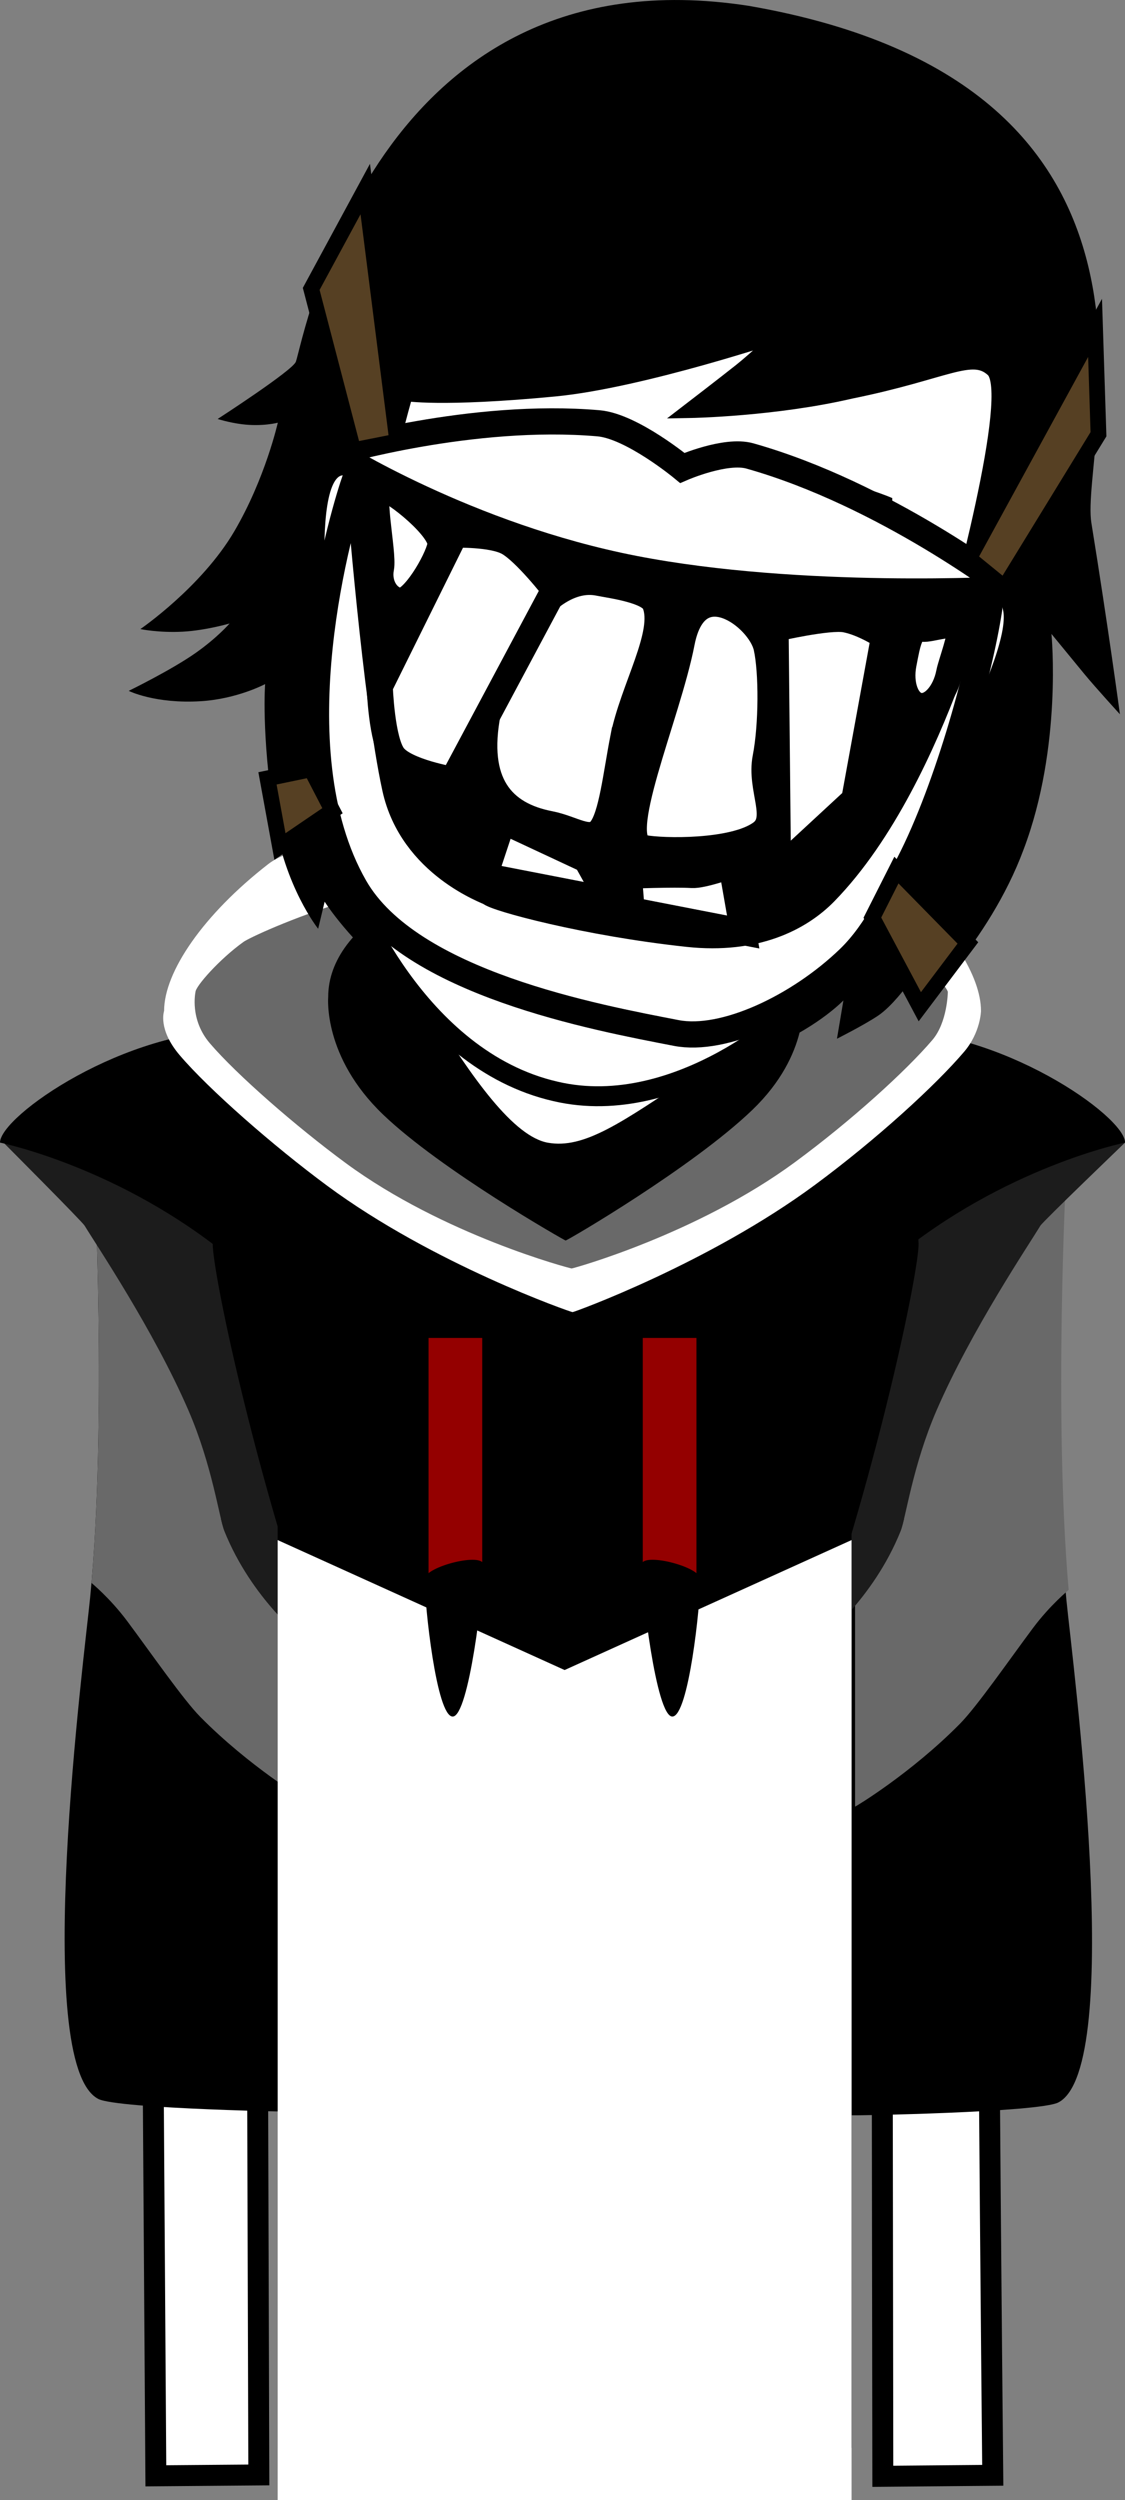 <svg version="1.1" xmlns="http://www.w3.org/2000/svg" xmlns:xlink="http://www.w3.org/1999/xlink" width="107.421" height="238.532" viewBox="0,0,107.421,238.532"><rect x="0" y="0" width="107.421" height="238.532" fill="#808080" stroke="none"/><g transform="translate(-186.802,-59.589)"><g data-paper-data="{&quot;isPaintingLayer&quot;:true}" fill-rule="nonzero" stroke-linejoin="miter" stroke-miterlimit="10" stroke-dasharray="" stroke-dashoffset="0" style="mix-blend-mode: normal"><g stroke-linecap="butt"><path d="M201.684,295.8c0,0 -0.635,-94.384 -0.793,-118.012c-0.055,-8.153 8.187,-36.761 40.202,-36.921c31.602,-0.158 39.857,29.487 39.849,36.897c-0.077,46.243 0.654,117.986 0.654,117.986l-10.497,0.096l-0.159,-114.843c0,0 0.075,-3.099 -2.816,-3.154c-3.434,-0.065 -2.945,3.116 -2.945,3.116l0.205,114.87l-48.214,0.072l-0.305,-115.233c0,0 0.279,-2.919 -2.886,-2.934c-3.111,-0.015 -2.816,2.909 -2.816,2.909l0.353,115.067z" fill="#ffffff" stroke="#000000" stroke-width="2"/><g data-paper-data="{&quot;index&quot;:null}" stroke="none" stroke-width="0"><path d="M287.861,260.176c-1.844,0.956 -19.745,1.277 -19.745,1.223c0,-18.318 0,-64.053 0,-64.053l20.15,-26c0,0 -1.265,24.279 0.371,40.972c0.538,5.485 5.654,44.526 -0.776,47.858z" fill="#000000"/><path d="M288.843,211.276c0.001,0.011 -1.754,1.426 -3.414,3.65c-2.221,2.976 -5.335,7.471 -6.972,9.128c-4.673,4.731 -10.009,7.935 -10.009,7.901c0,-17.371 0,-34.277 0,-34.277l20.15,-26c0,0 -1.197,22.979 0.244,39.597z" fill="#696969"/></g><g data-paper-data="{&quot;index&quot;:null}" stroke="none" stroke-width="0"><path d="M271.273,157.903c10.986,-0.2 22.95,8.181 22.95,10.7c0,0.002 -7.832,7.516 -8.08,7.926c-1.104,1.824 -6.579,9.942 -9.899,17.59c-2.295,5.286 -2.943,10.282 -3.448,11.537c-2.641,6.564 -7.648,10.415 -7.69,10.415c-19.836,0 -13.666,-57.806 6.167,-58.167z" fill="#1c1c1c"/><path d="M294.223,168.603c0,0 -11.511,2.329 -22.064,11.05c-9.695,8.011 -18.503,22.483 -18.534,22.304c-2.97,-17.137 4.196,-43.808 17.648,-44.053c10.986,-0.2 22.95,8.181 22.95,10.7z" fill="#000000"/><path d="M256.991,211.34c-0.058,-0.087 16.148,-6.905 16.134,-6.844c-0.123,0.515 -0.229,0.911 -0.329,1.159c-2.641,6.564 -7.648,10.415 -7.69,10.415c-3.486,0 -6.169,-1.785 -8.115,-4.73z" fill="#1c1c1c"/></g><g stroke="none" stroke-width="0"><path d="M195.411,211.984c1.636,-16.693 0.371,-40.972 0.371,-40.972l20.15,26c0,0 0,45.735 0,64.053c0,0.054 -17.901,-0.267 -19.745,-1.223c-6.43,-3.332 -1.314,-42.373 -0.776,-47.858z" fill="#000000"/><path d="M195.538,210.609c1.442,-16.618 0.244,-39.597 0.244,-39.597l20.15,26c0,0 0,16.906 0,34.277c0,0.034 -5.336,-3.17 -10.009,-7.901c-1.637,-1.657 -4.75,-6.152 -6.972,-9.128c-1.66,-2.224 -3.414,-3.639 -3.414,-3.65z" fill="#696969"/></g><path d="M256.281,191.742c-0.571,0 -1.034,-0.463 -1.034,-1.034c0,-0.571 0.463,-1.034 1.034,-1.034c0.571,0 1.034,0.463 1.034,1.034c0,0.571 -0.463,1.034 -1.034,1.034z" fill="#000000" stroke="none" stroke-width="1.5"/><path d="M251.021,195.978c-4.463,-0.314 -6.552,-1.794 -6.17,-2.58c0.118,-0.242 2.846,1.064 6.97,1.305c6.409,0.375 8.51,-0.632 8.51,-0.632v1.346c0,0 -2.413,1.047 -9.311,0.561z" fill="#000000" stroke="#000000" stroke-width="0"/><path d="M223.209,190.708c0,-0.571 0.463,-1.034 1.034,-1.034c0.571,0 1.034,0.463 1.034,1.034c0,0.571 -0.463,1.034 -1.034,1.034c-0.571,0 -1.034,-0.463 -1.034,-1.034z" fill="#000000" stroke="none" stroke-width="1.5"/><path d="M229.503,195.978c-6.897,0.486 -9.311,-0.561 -9.311,-0.561v-1.346c0,0 2.101,1.007 8.51,0.632c4.124,-0.241 6.853,-1.547 6.97,-1.305c0.383,0.786 -1.706,2.266 -6.17,2.58z" fill="#000000" stroke="#000000" stroke-width="0"/><path d="M240.783,252.53c-0.819,0 -1.483,-0.664 -1.483,-1.483c0,-0.819 0.664,-1.483 1.483,-1.483c0.819,0 1.483,0.664 1.483,1.483c0,0.819 -0.664,1.483 -1.483,1.483z" data-paper-data="{&quot;index&quot;:null}" fill="#000000" stroke="none" stroke-width="1.5"/><g stroke="none" stroke-width="0"><path d="M215.919,216.07c-0.042,0 -5.049,-3.851 -7.69,-10.415c-0.505,-1.255 -1.154,-6.251 -3.448,-11.537c-3.32,-7.647 -8.795,-15.766 -9.899,-17.59c-0.248,-0.41 -7.747,-7.924 -7.747,-7.926c0,-2.519 11.631,-10.9 22.617,-10.7c19.833,0.361 26.003,58.167 6.167,58.167z" fill="#1c1c1c"/><path d="M186.802,168.603c0,-2.519 11.964,-10.9 22.95,-10.7c13.452,0.245 20.618,26.916 17.648,44.053c-0.031,0.179 -8.839,-14.292 -18.534,-22.304c-10.553,-8.721 -22.064,-11.05 -22.064,-11.05z" fill="#000000"/><path d="M215.919,216.07c-0.042,0 -5.049,-3.851 -7.69,-10.415c-0.1,-0.249 -0.206,-0.644 -0.329,-1.159c-0.015,-0.061 16.192,6.757 16.134,6.844c-1.947,2.945 -4.629,4.73 -8.115,4.73z" fill="#1c1c1c"/></g><path d="M274.514,178.272c0,5.357 -15.088,72.9 -33.7,72.9c-18.612,0 -33.7,-67.543 -33.7,-72.9c0,-5.357 15.088,-26.7 33.7,-26.7c18.612,0 33.7,21.343 33.7,26.7z" fill="#000000" stroke="none" stroke-width="0"/><path d="M213.314,293.122v-91.6h54.8v91.6z" fill="#000000" stroke="none" stroke-width="0"/><path d="M213.314,298.122v-91.6l27.4,12.4l27.4,-12.4v91.6z" fill="#ffffff" stroke="none" stroke-width="0"/><g stroke="none"><path d="M227.723,212.111v-24.875h5.125v23z" fill="#940000" stroke-width="0"/><path d="M232.973,208.898c0,2.463 -1.393,14.463 -2.946,14.463c-1.553,0 -2.679,-10.648 -2.679,-13.111c0,-0.608 1.45,-1.274 2.878,-1.615c1.384,-0.332 2.747,-0.359 2.747,0.264z" fill="#000000" stroke-width="NaN"/></g><g data-paper-data="{&quot;index&quot;:null}" stroke="none"><path d="M248.177,210.236v-23h5.125v24.875z" fill="#940000" stroke-width="0"/><path d="M250.8,208.634c1.428,0.342 2.878,1.007 2.878,1.615c0,2.463 -1.125,13.111 -2.679,13.111c-1.553,0 -2.946,-11.999 -2.946,-14.463c0,-0.623 1.363,-0.595 2.747,-0.264z" fill="#000000" stroke-width="NaN"/></g><g stroke="none" stroke-width="0"><path d="M280.473,156.031c0,0.024 -0.043,2.061 -1.605,3.897c-2.724,3.202 -8.367,8.363 -14.255,12.712c-10.116,7.471 -22.984,12.137 -23.141,12.137c-0.147,0 -13.256,-4.548 -23.406,-12.042c-5.215,-3.85 -11.348,-9.236 -14.103,-12.469c-2.12,-2.489 -1.491,-4.205 -1.491,-4.235c0,-3.727 3.761,-9.203 9.944,-14.002c7.141,-5.541 53.041,-4.563 60.162,1.692c4.954,4.352 7.894,9.014 7.894,12.309z" fill="#ffffff"/><path d="M277.306,154.24c0,0.022 -0.039,2.891 -1.478,4.575c-2.509,2.937 -7.706,7.672 -13.129,11.662c-9.317,6.854 -21.169,10.134 -21.313,10.134c-0.136,0 -12.209,-3.172 -21.558,-10.047c-4.803,-3.532 -10.452,-8.472 -12.989,-11.439c-1.953,-2.284 -1.373,-4.857 -1.373,-4.885c0,-0.544 2.283,-3.134 4.586,-4.787c0.988,-0.71 15.946,-7.604 31.102,-7.353c15.717,0.261 31.648,7.691 32.433,8.251c1.857,1.323 3.719,3.533 3.719,3.889z" fill="#696969"/><path d="M263.473,154.694c0,0.118 0.733,5.435 -4.826,10.781c-5.686,5.469 -17.668,12.469 -17.84,12.469c-0.07,0 -11.891,-6.708 -17.436,-12.027c-5.75,-5.515 -5.23,-11.15 -5.23,-11.223c0,-7.042 10.148,-12.75 22.667,-12.75c12.518,0 22.667,5.708 22.667,12.75z" fill="#000000"/></g></g><g><path d="M207.584,99.562c0,0 7.179,-4.638 7.47,-5.463c0.763,-2.165 7.495,-39.468 43.235,-33.953c43.992,7.614 31.559,42.139 32.724,49.335c1.598,9.867 2.726,18.255 2.726,18.255c0,0 -2.325,-2.543 -3.407,-3.854c-1.01,-1.223 -3.132,-3.813 -3.132,-3.813c0,0 1.061,10.748 -2.659,20.565c-3.341,9.009 -10.448,15.518 -10.448,15.518l-0.686,-2.525c0,0 -1.423,1.963 -2.756,2.86c-1.333,0.897 -3.931,2.204 -3.931,2.204l0.616,-3.654c0,0 -9.031,9.47 -25.977,6.029c-15.958,-3.36 -23.558,-15.45 -23.558,-15.45l-0.62,2.584c0,0 -3.195,-3.975 -4.217,-10.708c-1.218,-8.025 -0.846,-12.636 -0.846,-12.636c0,0 -2.658,1.418 -6.141,1.633c-4.364,0.27 -6.885,-0.986 -6.885,-0.986c0,0 4.06,-1.979 6.391,-3.618c2.076,-1.459 3.242,-2.811 3.242,-2.811c0,0 -2.276,0.663 -4.464,0.781c-2.283,0.123 -4.057,-0.247 -4.057,-0.247c0,0 5.844,-3.996 8.975,-9.334c2.956,-5.04 4.15,-10.356 4.15,-10.356c0,0 -1.463,0.39 -3.421,0.146c-1.241,-0.155 -2.325,-0.501 -2.325,-0.501z" fill="#000000" stroke="none" stroke-width="1.5" stroke-linecap="butt"/><path d="M221.903,113.876c0.824,-7.269 3.6,-16.776 3.6,-16.776c0,0 3.356,0.61 14.259,-0.433c8.376,-0.802 21.979,-5.395 21.979,-5.395c0,0 -2.693,2.538 -4.196,3.729c-1.597,1.266 -4.79,3.718 -4.79,3.718c0,0 8.012,-0.143 15.307,-1.844c9.085,-1.837 11.552,-3.922 13.589,-2.039c2.403,2.223 -3.409,22.954 -4.775,28.35c-1.495,5.485 -4.298,8.842 -5.48,11.69c-1.182,2.848 -1.572,5.946 -5.224,15.325c-2.279,5.853 -5.787,7.967 -12.631,12.481c-6.844,4.514 -10.652,7.357 -14.552,6.669c-3.754,-0.661 -7.799,-6.71 -11.7,-12.849c-4.154,-6.537 -7.096,-10.014 -6.651,-16.714c0.401,-6.035 1.127,-9.875 1.805,-15.183c0.496,-3.879 -0.991,-6.758 -0.541,-10.728z" fill="#ffffff" stroke="#000000" stroke-width="1.5" stroke-linecap="butt"/><path d="M271.974,108.199c0,0 1.436,0.603 3.966,1.901c2.311,1.186 4.035,2.56 4.035,2.56l-0.032,1.186c0,0 -6.52,-4.455 -14.367,-5.307c-6.275,-0.682 -10.317,0.861 -10.317,0.861l0.841,-4.091c0,0 3.395,-1.077 8.073,-0.322c4.844,0.781 7.83,2.123 7.83,2.123z" data-paper-data="{&quot;index&quot;:null}" fill="#000000" stroke="none" stroke-width="1.5" stroke-linecap="butt"/><path d="M251.248,147.964c0.52,0.317 2.76,1.962 5.418,3.697c2.679,1.749 6.644,3.626 6.593,3.787c-0.065,0.204 -10.287,-1.767 -13.549,-1.988c-2.734,-0.185 -6.7,-0.583 -6.7,-0.583c0,0 -6.752,-2.495 -12.563,-4.931c-4.657,-1.952 -9.892,-3.613 -9.884,-3.707c0.01,-0.127 3.933,0.04 6.965,-0.068c1.22,-0.269 5.623,-0.421 5.623,-0.421c0,0 4.918,0.672 7.358,2.019c2.615,1.443 2.317,2.941 2.556,3.012c0,0 1.496,-1.491 2.727,-1.614c1.231,-0.123 5.068,0.56 5.456,0.797z" fill="#ffffff" stroke="#000000" stroke-width="1.4" stroke-linecap="butt"/><path d="M232.074,148.878c4.802,1.979 11.164,5.028 11.164,5.028c0,0 5.98,-0.423 8.642,-0.19c2.063,0.181 11.145,1.445 11.117,1.819c-0.027,0.366 -11.325,10.942 -23.133,8.186c-13.434,-3.053 -19.559,-19.218 -19.49,-19.376c0.069,-0.159 6.899,2.554 11.701,4.533z" fill="#ffffff" stroke="#000000" stroke-width="1.9" stroke-linecap="butt"/><path d="M243.417,148.032c-1.015,-0.197 -2.852,-3.875 -2.695,-5.987c0.14,-1.89 2.021,-3.507 4.447,-3.036c2.426,0.471 4.031,1.283 3.157,4.88c-0.742,3.053 -2.484,4.614 -4.91,4.143z" fill="#ffffff" stroke="#000000" stroke-width="1.15" stroke-linecap="butt"/><path d="M252.691,119.177c0,0 -0.656,3.916 -1.353,6.997c-1.38,6.1 -6.355,27.045 -6.355,27.045l-2.929,-0.56c0,0 0.007,-4.249 0.709,-9.54c0.949,-7.161 2.665,-16.08 2.994,-19.418c0.311,-3.164 0.21,-5.781 0.21,-5.781" fill="#ffffff" stroke="#000000" stroke-width="1.3" stroke-linecap="round"/><path d="M221.641,124.138c0,0 -4.171,-4.393 -4.34,-9.986c-0.178,-5.885 0.421,-9.833 2.377,-9.717c1.955,0.116 2.2,2.849 2.071,8.914c-0.129,6.065 -0.108,10.789 -0.108,10.789z" data-paper-data="{&quot;index&quot;:null}" fill="#ffffff" stroke="#000000" stroke-width="1" stroke-linecap="butt"/><path d="M222.195,120.224c0,0 -2.941,-3.549 -2.628,-9.119c0.175,-3.107 2.552,-1.827 2.552,-1.827" fill="none" stroke="#000000" stroke-width="0.25" stroke-linecap="round"/><path d="M226.422,114.265c1.002,-4.789 6.453,-7.85 11.713,-6.749c5.26,1.101 8.052,5.892 7.049,10.68c-1.002,4.789 -5.725,7.847 -10.984,6.746c-5.26,-1.101 -8.78,-5.889 -7.778,-10.678z" fill="#ffffff" stroke="#000000" stroke-width="1.4" stroke-linecap="butt"/><path d="M230.756,115.227c0.565,-2.7 3.212,-4.431 5.913,-3.866c2.7,0.565 4.431,3.212 3.866,5.913c-0.565,2.7 -3.212,4.431 -5.913,3.866c-2.7,-0.565 -4.431,-3.212 -3.866,-5.913z" fill="#000000" stroke="none" stroke-width="1.5" stroke-linecap="butt"/><path d="M252.982,119.424c1.132,-4.76 6.06,-7.847 11.28,-6.833c5.22,1.014 8.348,5.662 7.415,10.464c-0.933,4.803 -5.544,8.164 -11.265,7.125c-5.441,-0.988 -8.613,-5.785 -7.431,-10.756z" fill="#ffffff" stroke="#000000" stroke-width="1.4" stroke-linecap="butt"/><path d="M257.484,120.386c0.537,-2.767 3.216,-4.574 5.983,-4.037c2.767,0.537 4.574,3.216 4.037,5.983c-0.537,2.767 -3.216,4.574 -5.983,4.037c-2.767,-0.537 -4.574,-3.216 -4.037,-5.983z" fill="#000000" stroke="none" stroke-width="1.5" stroke-linecap="butt"/><path d="M226.457,113.729c0,0 1.781,-8.838 12.089,-6.642c9.266,1.969 7.587,11.057 7.587,11.057z" fill="#ffffff" stroke="#000000" stroke-width="1.15" stroke-linecap="butt"/><path d="M252.688,118.958c0,0 1.561,-9.332 12.728,-6.801c9.472,2.18 7.531,11.296 7.531,11.296z" fill="#ffffff" stroke="#000000" stroke-width="1.15" stroke-linecap="butt"/><path d="M231.831,104.574c0,0 3.655,-1.143 8.32,-0.708c5.17,0.482 7.638,1.416 7.638,1.416l-0.499,4.118c0,0 -3.635,-1.399 -7.771,-2.04c-5.532,-0.857 -6.796,0.14 -11.058,-0.221c-3.652,-0.309 -6.644,-1.129 -6.644,-1.129l0.209,-1.214c0,0 3.515,0.758 5.151,0.931c1.35,0.143 4.082,-0.163 4.082,-0.163z" fill="#000000" stroke="none" stroke-width="1.5" stroke-linecap="butt"/><path d="M276.903,124.062c2.151,-5.673 3.401,-8.115 5.257,-7.491c1.856,0.625 0.934,4.51 -1.434,9.9c-2.25,5.123 -7.762,7.635 -7.762,7.635c0,0 1.788,-4.372 3.939,-10.045z" data-paper-data="{&quot;index&quot;:null}" fill="#ffffff" stroke="#000000" stroke-width="1" stroke-linecap="butt"/><path d="M278.083,120.148c0,0 2.683,-0.297 1.682,2.65c-1.794,5.282 -5.85,7.472 -5.85,7.472" data-paper-data="{&quot;index&quot;:null}" fill="none" stroke="#000000" stroke-width="0.25" stroke-linecap="round"/><g stroke-linecap="butt"><path d="M272.342,133.21c-2.699,13.894 -16.541,22.893 -30.917,20.101c-14.376,-2.792 -23.843,-16.319 -21.144,-30.213c2.699,-13.894 16.541,-22.893 30.917,-20.101c9.116,1.771 24.059,5.021 27.378,12.78c1.915,4.478 -5.246,12.348 -6.234,17.433z" fill="#000000" stroke="none" stroke-width="0"/><path d="M283.153,115.821c0,0 -19.818,1.136 -35.786,-1.965c-15.968,-3.102 -28.577,-11.08 -28.577,-11.08c0,0 13.069,-3.85 25.163,-2.802c3.183,0.276 8.002,4.259 8.002,4.259c0,0 4.125,-1.798 6.45,-1.143c12.918,3.641 24.748,12.732 24.748,12.732z" fill="#ffffff" stroke="#000000" stroke-width="2.5"/><path d="M279.657,117.952c-0.206,1.059 1.785,-1.504 1.59,-0.224c-0.916,6.011 -4.172,17.873 -8.019,24.959c-0.979,1.804 -2.543,5.64 -5.378,8.365c-4.794,4.607 -11.916,7.977 -16.484,7.09c-7.568,-1.47 -25.42,-4.734 -30.686,-13.911c-7.624,-13.288 -1.319,-34.944 -0.042,-38.691c0.085,0.068 0.385,0.902 0.472,0.968c0.033,0.029 1.545,19.658 3.428,28.27c1.608,7.357 8.952,9.869 9.05,9.973c0.493,0.523 9.162,2.892 18.915,3.935c6.433,0.688 10.664,-1.511 13.075,-3.981c10.974,-11.244 15.549,-34.31 14.081,-26.753z" fill="#ffffff" stroke="#000000" stroke-width="2.5"/><path d="M246.305,130.056c-0.673,3.465 -1.087,7.418 -2.145,8.704c-1.019,1.239 -2.652,-0.118 -4.877,-0.55c-4.535,-0.881 -7.227,-3.863 -5.905,-10.665c1.321,-6.802 6.024,-13.243 10.559,-12.362c1.38,0.268 4.877,0.721 5.399,1.969c1.193,2.852 -2.111,8.171 -3.03,12.904z" fill="#ffffff" stroke="#000000" stroke-width="2.5"/><path d="M259.909,131.883c-0.578,2.977 1.473,5.796 -0.436,7.191c-2.607,1.906 -9.426,1.771 -11.209,1.425c-3.088,-0.6 2.258,-12.557 3.626,-19.6c1.368,-7.043 7.461,-2.456 8.11,0.448c0.52,2.325 0.517,7.405 -0.091,10.537z" fill="#ffffff" stroke="#000000" stroke-width="2.5"/><path d="M223.059,125.082l7.177,-14.488c0,0 3.56,-0.099 5.08,0.737c1.64,0.902 4.426,4.493 4.426,4.493l-9.705,18.166c0,0 -4.479,-0.746 -5.656,-2.248c-1.148,-1.466 -1.323,-6.661 -1.323,-6.661z" fill="#ffffff" stroke="#000000" stroke-width="2.5"/><path d="M228.856,111.62c-0.29,1.496 -2.678,5.553 -3.932,5.31c-1.254,-0.244 -2.036,-1.653 -1.745,-3.149c0.29,-1.496 -1.21,-7.94 0.045,-7.696c1.254,0.244 5.923,4.04 5.633,5.536z" fill="#ffffff" stroke="#000000" stroke-width="2.5"/><path d="M277.438,123.776c-0.384,1.978 -1.673,3.391 -2.879,3.157c-1.206,-0.234 -1.872,-2.028 -1.488,-4.006c0.384,-1.978 0.625,-3.595 1.831,-3.361c0.657,0.128 3.274,-0.864 3.528,-0.033c0.212,0.694 -0.817,3.342 -0.992,4.242z" fill="#ffffff" stroke="#000000" stroke-width="2.5"/><path d="M233.062,143.166l1.751,-5.28l7.978,3.725l2.15,3.862z" fill="#ffffff" stroke="#000000" stroke-width="2.5"/><path d="M247.111,146.439l-0.263,-3.314c0,0 4.352,-0.165 6.023,-0.059c1.019,0.064 3.779,-0.937 3.779,-0.937l1.117,6.381z" fill="#ffffff" stroke="#000000" stroke-width="2.5"/><path d="M261.086,142.626l-0.233,-23.069c0,0 5.104,-1.184 6.696,-0.875c1.767,0.343 3.674,1.62 3.674,1.62l-2.845,15.582z" fill="#ffffff" stroke="#000000" stroke-width="2.5"/></g><path d="M220.538,102.541l-4.02,-15.389l5.16,-9.527l3.056,24.085z" fill="#564023" stroke="#000000" stroke-width="1.5" stroke-linecap="butt"/><path d="M279.333,112.868l12.032,-21.998l0.326,10.148l-8.967,14.616z" fill="#564023" stroke="#000000" stroke-width="1.5" stroke-linecap="butt"/><path d="M274.63,155.639l-4.53,-8.5l2.296,-4.539l6.825,6.952z" fill="#564023" stroke="#000000" stroke-width="1.5" stroke-linecap="butt"/><path d="M218.549,136.937l-5.017,3.415l-1.19,-6.502l4.158,-0.863z" fill="#564023" stroke="#000000" stroke-width="1.5" stroke-linecap="butt"/></g></g></g></svg>
